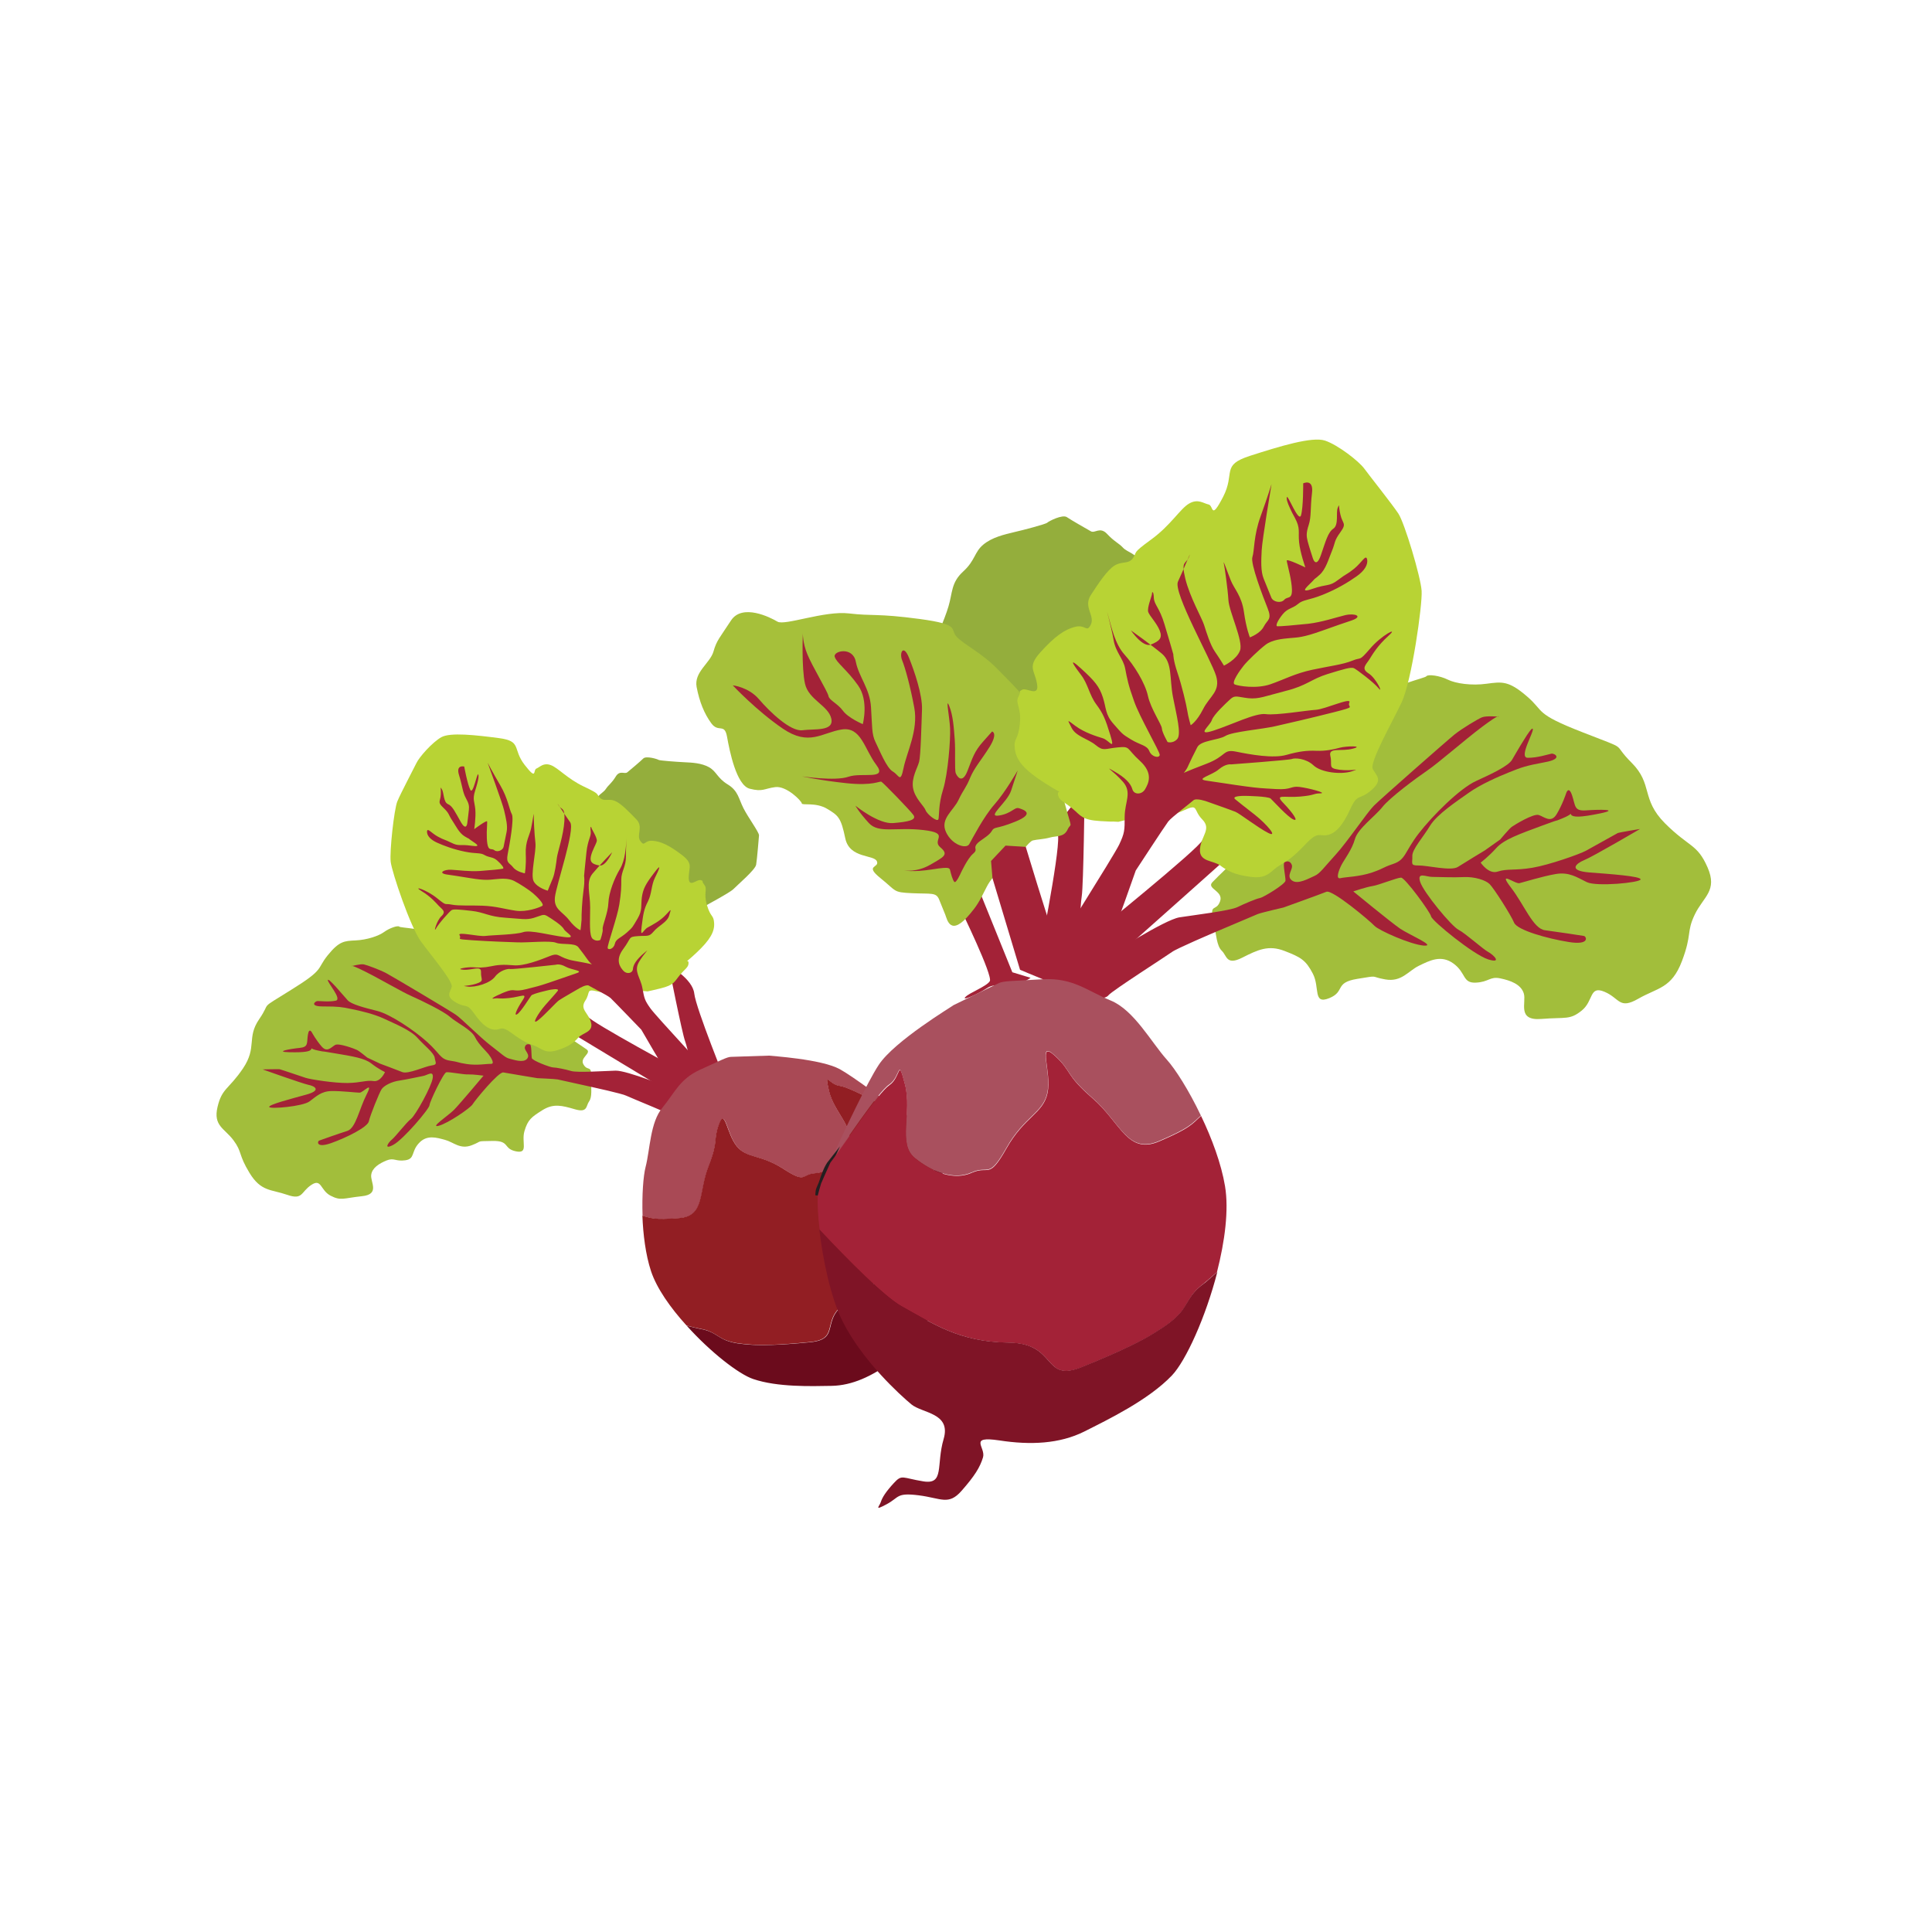 <?xml version="1.0" encoding="utf-8"?>
<!-- Generator: Adobe Illustrator 23.1.1, SVG Export Plug-In . SVG Version: 6.00 Build 0)  -->
<svg version="1.1" id="Layer_1" xmlns="http://www.w3.org/2000/svg" xmlns:xlink="http://www.w3.org/1999/xlink" x="0px" y="0px"
	 viewBox="0 0 108 108" style="enable-background:new 0 0 108 108;" xml:space="preserve">
<style type="text/css">
	.st0{fill:#A32237;}
	.st1{fill:#A2BE3B;}
	.st2{fill:#94AE3C;}
	.st3{fill:#B8D334;}
	.st4{fill:none;stroke:#231F20;stroke-width:0.188;stroke-miterlimit:10;}
	.st5{fill:#A94955;}
	.st6{fill:#921E23;}
	.st7{fill:#6B0B1C;}
	.st8{fill:#A6C03A;}
	.st9{fill:none;stroke:#231F20;stroke-width:0.25;stroke-miterlimit:10;}
	.st10{fill:#A9505E;}
	.st11{fill:#7F1426;}
</style>
<g>
	<g>
		<path class="st0" d="M38.27,59.96c0,0-5.21-2.8-5.42-3.14c-0.21-0.33-0.93-0.19-0.93-0.19l-0.34,0.89c0,0,4.83,2.92,4.92,2.97
			c0.09,0.05,1.62,1.15,1.62,1.15l1.32,0.27l0.98-0.28l0.26-0.17L38.27,59.96z"/>
		<path class="st0" d="M40.63,60.62c0,0-1.73-4.25-1.82-5.08c-0.09-0.83-1.43-1.57-1.43-1.57s0.75,3.8,0.92,4.24
			c0.16,0.45,0.41,1.73,0.54,1.88c0.13,0.15,0.84,0.71,0.91,0.82C39.82,61.03,40.63,60.62,40.63,60.62z"/>
		<path class="st1" d="M31.7,57.93c0,0,0.78,0.51,1.09,0.73s-0.41,0.46-0.17,0.85c0.24,0.4,0.44-0.01,0.43,0.69s0.06,1.12-0.12,1.37
			c-0.18,0.25-0.07,0.65-0.79,0.44c-0.72-0.21-1.2-0.34-1.82,0.05s-0.81,0.53-1,1.16c-0.19,0.63,0.25,1.29-0.48,1.14
			c-0.73-0.15-0.32-0.6-1.31-0.58s-0.51-0.01-1.16,0.24c-0.65,0.25-1.01-0.17-1.49-0.3s-1.02-0.3-1.46,0.18
			c-0.45,0.48-0.21,0.88-0.76,0.96c-0.55,0.08-0.63-0.16-1.05,0.01c-0.41,0.17-0.81,0.41-0.86,0.81c-0.05,0.4,0.51,1.09-0.53,1.19
			c-1.04,0.11-1.16,0.27-1.74-0.03s-0.5-0.99-1.08-0.6c-0.59,0.39-0.46,0.86-1.35,0.55c-0.89-0.31-1.46-0.17-2.1-1.22
			c-0.64-1.05-0.4-1.16-0.9-1.83c-0.5-0.67-1.14-0.8-0.89-1.86c0.25-1.06,0.61-0.96,1.42-2.15c0.81-1.2,0.19-1.71,0.91-2.76
			s-0.1-0.46,1.79-1.64c1.89-1.17,1.4-1.14,2.04-1.93c0.64-0.79,0.92-0.8,1.56-0.83c0.64-0.03,1.29-0.25,1.59-0.47
			c0.3-0.22,0.77-0.38,0.85-0.3s1.5,0.08,1.92,0.52c0.42,0.43,2.19,2.66,3.07,3.32c0.88,0.65,0.93,0.44,1.84,0.94
			C30.07,57.06,31.7,57.93,31.7,57.93z"/>
		<path class="st2" d="M42.43,46.69c-0.02-0.2-0.6-0.98-0.87-1.51c-0.27-0.53-0.29-0.97-0.88-1.33c-0.59-0.36-0.61-0.71-1.04-0.96
			c-0.43-0.24-0.96-0.26-1.37-0.28c-0.41-0.02-1.38-0.09-1.45-0.13c-0.07-0.05-0.7-0.24-0.86-0.08s-0.73,0.64-0.89,0.77
			c-0.15,0.13-0.42-0.14-0.65,0.24c-0.23,0.38-0.41,0.47-0.55,0.69c-0.14,0.23-0.55,0.36-0.56,0.74c-0.01,0.38,1.1,2.06,1.37,2.46
			c0.27,0.4,2.27,2.71,2.58,2.9c0.31,0.19,1.79,0.68,2.01,0.53c0.22-0.14,1.54-0.83,1.74-1.04s1.23-1.08,1.26-1.36
			C42.32,48.06,42.43,46.69,42.43,46.69z"/>
		<path class="st3" d="M36.2,55.42c0.5-0.12-0.04,0.02,0.73-0.17c0.77-0.19,0.77-0.38,1.07-0.74c0.29-0.35,0.5-0.44,0.49-0.69
			c-0.01-0.26-0.35,0.18,0.43-0.55c0.78-0.73,1.03-1.19,1-1.67c-0.03-0.48-0.19-0.29-0.4-1s0.05-0.88-0.15-1.14
			c-0.2-0.26,0.01-0.19-0.2-0.26s-0.67,0.47-0.67-0.14c0-0.6,0.28-0.77-0.41-1.29c-0.69-0.52-1.15-0.74-1.62-0.77
			c-0.47-0.03-0.42,0.36-0.67,0.02s0.19-0.79-0.23-1.22c-0.42-0.43-0.86-0.9-1.22-1.04c-0.35-0.13-0.59,0.07-0.82-0.17
			s0.04-0.18-0.89-0.62c-0.93-0.44-1.44-1.05-1.85-1.2c-0.41-0.15-0.59,0.1-0.8,0.19c-0.21,0.08,0.05,0.71-0.66-0.2
			c-0.7-0.9-0.14-1.33-1.44-1.5s-2.72-0.33-3.22-0.05c-0.5,0.28-1.24,1.11-1.4,1.46c-0.17,0.35-0.88,1.69-1.06,2.13
			c-0.18,0.44-0.44,2.8-0.37,3.38s1.1,3.65,1.7,4.46c0.6,0.82,1.8,2.23,1.71,2.53c-0.09,0.3-0.36,0.53,0.24,0.87
			s0.57-0.01,1.02,0.62c0.44,0.63,0.8,0.89,1.15,0.9c0.35,0.01,0.34-0.26,0.97,0.21c0.64,0.47,0.87,0.55,1.26,0.69
			c0.38,0.14,0.57,0.46,1.25,0.25c0.68-0.21,0.95-0.44,1.19-0.71c0.24-0.27,0.85-0.3,0.71-0.84s-0.64-0.73-0.33-1.21
			c0.32-0.47,0.01-0.69,0.68-0.53c0.66,0.17,1.04,0.02,1.56-0.03S36.2,55.42,36.2,55.42z"/>
		<path class="st0" d="M40.06,60.48c-0.1-0.15-3.38-3.66-3.7-4.11c-0.32-0.45-0.34-0.54-0.45-1.14s-0.49-0.92-0.2-1.44
			c0.29-0.51,0.71-0.87,0.29-0.51s-0.6,0.64-0.62,0.89c-0.02,0.25-0.35,0.3-0.53,0.1s-0.48-0.59-0.01-1.22s0.26-0.68,0.81-0.72
			s0.62,0.06,0.89-0.26c0.27-0.33,0.76-0.51,0.87-0.9c0.11-0.39,0.14-0.38-0.18-0.04c-0.32,0.35-0.78,0.58-1.03,0.72
			s-0.42,0.65-0.33-0.07s0.13-0.96,0.35-1.39s0.18-0.9,0.39-1.32s0.44-0.92-0.04-0.28c-0.48,0.63-0.62,0.89-0.69,1.37
			c-0.06,0.48,0.04,0.72-0.24,1.19s-0.25,0.47-0.6,0.78c-0.35,0.31-0.61,0.35-0.67,0.63s-0.36,0.37-0.4,0.24
			c-0.04-0.13,0.54-1.73,0.65-2.44c0.11-0.71,0.11-0.96,0.11-1.4c0-0.44,0.27-0.74,0.26-1.28c-0.01-0.54,0.08-1.6,0.04-1.07
			c-0.04,0.53-0.07,1.25-0.37,1.76c-0.31,0.51-0.63,1.33-0.65,1.9c-0.02,0.57-0.35,1.29-0.32,1.46c0.03,0.16-0.13,0.61-0.13,0.61
			s-0.2,0.12-0.42-0.05c-0.22-0.17-0.15-0.98-0.15-1.77c0-0.79-0.25-1.41,0.13-1.88c0.38-0.46,1.1-1.2,1.1-1.2s-0.36,0.82-0.72,0.74
			c-0.37-0.07-0.54-0.17-0.47-0.51c0.07-0.33,0.29-0.67,0.33-0.85c0.04-0.18-0.29-0.67-0.3-0.75c-0.01-0.08-0.08-0.09-0.04,0.2
			c0.04,0.29-0.16,0.44-0.24,1.19c-0.08,0.74-0.13,1.31-0.13,1.31s0.05,0.23-0.03,0.79s-0.12,1.4-0.11,1.66
			C32.5,51.62,32.45,52,32.45,52s-0.27-0.09-0.64-0.57s-0.86-0.59-0.79-1.27c0.07-0.68,1.15-3.79,0.85-4.2s-0.85-1.28-0.66-0.96
			c0.19,0.32,0.38,0.08,0.34,0.89c-0.05,0.81-0.38,1.74-0.42,2.06c-0.04,0.32-0.11,0.88-0.24,1.18c-0.13,0.3-0.27,0.66-0.27,0.66
			s-0.57-0.15-0.78-0.51c-0.21-0.36,0.15-1.68,0.09-2.17c-0.06-0.49-0.1-1.38-0.09-1.57c0.01-0.19-0.07,0.37-0.15,0.76
			c-0.08,0.4-0.33,0.73-0.3,1.43s-0.05,1.09-0.05,1.09s-0.46-0.08-0.66-0.34c-0.2-0.26-0.4-0.21-0.3-0.73
			c0.1-0.52,0.37-1.99,0.23-2.24s-0.21-0.87-0.65-1.62s-0.7-1.25-0.7-1.25s0.82,2.23,0.92,2.66s0.21,0.87,0.14,1.2
			c-0.07,0.33-0.13,0.65-0.17,0.84s-0.35,0.32-0.51,0.19s-0.33,0.07-0.4-0.38c-0.03-0.19-0.03-0.42-0.03-0.63
			c0.01-0.29,0.03-0.54,0.02-0.6c-0.01-0.1-0.72,0.43-0.72,0.43s0.1-0.65,0.06-1.1s-0.17-0.55-0.01-1.05
			c0.05-0.16,0.09-0.29,0.12-0.41c0.07-0.26,0.09-0.43,0.05-0.5c-0.06-0.11-0.29,1.17-0.44,0.86c-0.16-0.31-0.34-1.3-0.34-1.3
			s-0.48-0.13-0.29,0.48c0.19,0.61,0.2,0.96,0.38,1.28s0.19,0.45,0.17,0.67s-0.09,0.74-0.09,0.74s-0.05,0.47-0.36-0.07
			c-0.31-0.54-0.46-0.89-0.72-1s-0.22-0.65-0.34-0.83c-0.12-0.18-0.04-0.1-0.06,0.3s-0.21,0.4,0.14,0.73s0.27,0.37,0.49,0.7
			c0.22,0.33,0.39,0.71,0.7,0.9s0.15,0.06,0.31,0.19c0.16,0.13,0.77,0.44,0.09,0.34s-0.71,0.05-1.14-0.17
			c-0.43-0.21-0.38-0.14-0.75-0.34c-0.37-0.2-0.59-0.52-0.61-0.29c-0.01,0.23,0.19,0.46,0.57,0.63c0.38,0.17,0.91,0.37,1.55,0.5
			c0.64,0.13,0.85,0.04,1.1,0.19c0.26,0.15,0.46,0.09,0.7,0.3c0.24,0.21,0.42,0.44,0.32,0.46c-0.1,0.03-0.72,0.09-1.29,0.13
			c-0.58,0.04-1.18-0.05-1.6-0.07c-0.41-0.02-0.77,0.19-0.22,0.27c0.55,0.08,0.43,0.06,1.29,0.2c0.86,0.14,1.06,0.09,1.38,0.06
			c0.32-0.03,0.74-0.07,1.06,0.09c0.32,0.16,0.88,0.53,1.06,0.69c0.19,0.16,0.67,0.62,0.52,0.71c-0.15,0.09-0.87,0.36-1.48,0.27
			c-0.62-0.09-1.09-0.25-1.85-0.28c-0.76-0.03-1.3,0.02-1.73-0.06c-0.43-0.09-0.24,0.11-0.82-0.36s-1.41-0.73-0.87-0.4
			s0.79,0.64,0.97,0.83s0.43,0.31,0.15,0.57c-0.28,0.26-0.46,0.98-0.31,0.7s0.76-0.96,0.87-1.03c0.11-0.07,0.42-0.04,1.13,0.04
			s0.95,0.32,1.86,0.38c0.91,0.06,1.18,0.14,1.61,0.01c0.44-0.13,0.52-0.24,0.75-0.1c0.23,0.14,0.82,0.51,0.93,0.73
			c0.12,0.21,0.81,0.54,0.01,0.44c-0.8-0.1-1.88-0.41-2.29-0.27s-1.71,0.16-2.1,0.21c-0.39,0.05-1.6-0.26-1.45-0.04
			c0.15,0.22-0.33,0.21,0.7,0.28c1.03,0.07,1.99,0.1,2.56,0.12s1.81-0.11,2.13,0.02c0.32,0.13,1.05-0.01,1.25,0.25
			c0.2,0.26,0.38,0.49,0.5,0.67c0.12,0.18,0.26,0.29,0.26,0.29s-0.09-0.04-1-0.2c-0.92-0.17-0.79-0.49-1.34-0.27
			s-1.47,0.58-2.05,0.52c-0.58-0.05-0.9-0.02-1.27,0.06c-0.37,0.08-0.71,0.08-0.99,0.05c-0.28-0.02-1.05,0.1-0.54,0.14
			c0.51,0.04,1.01-0.27,0.99,0.14s0.22,0.48-0.27,0.64c-0.49,0.16-0.95,0.1-0.49,0.16c0.46,0.06,1.27-0.19,1.54-0.55
			s0.73-0.46,0.85-0.43s2.55-0.24,2.55-0.24s0.21-0.08,0.55,0.11s1.07,0.22,0.59,0.37c-0.48,0.16-1.02,0.36-1.57,0.54
			c-0.54,0.18-0.61,0.19-1.24,0.35s-0.62-0.02-0.98,0.09s-1.14,0.48-0.81,0.43c0.33-0.05,0.18,0.04,0.86-0.03
			c0.68-0.07,1.05-0.33,0.73,0.15c-0.31,0.47-0.5,0.9-0.28,0.75c0.22-0.15,0.69-0.93,0.78-1.04s1.01-0.31,1.01-0.31
			s0.61-0.13,0.46,0.06s-0.28,0.32-0.69,0.79s-0.8,1.15-0.41,0.85c0.39-0.3,1.01-1.01,1.19-1.13s1.12-0.66,1.12-0.66
			s0.4-0.24,0.54-0.15c0.14,0.09,1.03,0.53,1.21,0.69c0.17,0.16,1.72,1.77,1.72,1.77s1.38,2.39,1.54,2.57
			c0.16,0.18,0.78,0.87,1.25,1.03c0.47,0.16,1.22,0.25,1.22,0.25L40.06,60.48z"/>
		<path class="st0" d="M37.57,60.86c0,0-2.52-1.03-3.16-1.01c-0.64,0.02-2.15,0.12-2.48,0.02s-0.85-0.2-1.01-0.2
			c-0.16,0-1.16-0.38-1.19-0.52c-0.03-0.14-0.01-0.73-0.1-0.76c-0.08-0.03-0.25-0.05-0.29,0.15c-0.04,0.2,0.33,0.4,0.12,0.65
			c-0.21,0.24-0.74,0.05-0.98-0.01c-0.24-0.05-0.45-0.28-1.03-0.72c-0.58-0.44-1.63-1.5-1.96-1.73c-0.33-0.23-3.56-2.15-3.9-2.33
			c-0.34-0.18-1.06-0.45-1.25-0.49s-0.69,0.1-0.69,0.1s-0.1-0.13,0.76,0.3c0.86,0.43,2.08,1.15,2.61,1.38
			c0.52,0.23,1.77,0.83,2.14,1.16c0.38,0.33,1.19,0.71,1.39,1.12c0.2,0.41,0.61,0.77,0.76,0.96c0.15,0.19,0.36,0.55,0.14,0.54
			c-0.22-0.01-0.78,0.1-1.36,0.01c-0.58-0.09-0.39-0.11-0.94-0.19c-0.55-0.08-0.55-0.4-1.28-1.05c-0.72-0.65-2.06-1.55-2.79-1.73
			c-0.72-0.18-1.45-0.37-1.65-0.6c-0.11-0.12-0.4-0.46-0.65-0.74c-0.23-0.25-0.43-0.45-0.45-0.39c-0.06,0.12,0.83,1.09,0.43,1.16
			c-0.4,0.08-0.89,0.01-1.02,0.02c-0.13,0.01-0.47,0.31,0.35,0.3c0.82,0,1.01,0.03,1.53,0.14c0.52,0.1,1.31,0.29,1.86,0.55
			c0.55,0.26,1.47,0.63,1.85,1.06c0.38,0.43,0.93,0.84,0.97,1.12c0.04,0.28,0.18,0.38-0.18,0.43c-0.36,0.05-1.31,0.5-1.63,0.37
			c-0.32-0.13-1.24-0.47-1.24-0.47l-0.72-0.34c0,0-0.46-0.38-0.58-0.43c-0.12-0.06-1-0.39-1.21-0.28s-0.44,0.45-0.75,0.1
			c-0.31-0.35-0.54-0.77-0.54-0.77s-0.17-0.35-0.24,0.11c-0.07,0.46,0.05,0.68-0.47,0.73s-1.44,0.22-0.55,0.24
			c0.88,0.02,1.15-0.05,1.21-0.17s-0.15-0.03,0.4,0.08c0.55,0.11-0.21-0.04,0.86,0.14s1.72,0.28,2.1,0.58
			c0.38,0.3,0.76,0.48,0.76,0.48s-0.24,0.56-0.64,0.5c-0.4-0.06-0.72,0.1-1.45,0.11c-0.73,0.01-2.08-0.2-2.35-0.29
			c-0.27-0.09-1.39-0.47-1.45-0.48c-0.06-0.01-0.95,0.01-0.95,0.01s2.19,0.78,2.55,0.86c0.37,0.07,0.76,0.31-0.11,0.55
			s-2.11,0.56-2.07,0.69c0.04,0.13,1.88-0.03,2.25-0.31c0.37-0.27,0.65-0.57,1.23-0.58c0.57-0.01,1.38,0.09,1.57,0.09
			c0.19,0.01,0.81-0.72,0.39,0.11c-0.42,0.83-0.6,1.88-1.08,2.03s-1.46,0.5-1.57,0.54c-0.1,0.04-0.18,0.44,0.67,0.14
			c0.85-0.3,2.04-0.89,2.11-1.22c0.07-0.33,0.58-1.59,0.71-1.79s0.56-0.43,1.02-0.49c0.46-0.07,1.02-0.2,1.29-0.25
			c0.26-0.04,0.61-0.35,0.55,0.11c-0.06,0.46-0.96,2.09-1.22,2.29c-0.26,0.2-0.87,1-1.06,1.15c-0.19,0.15-0.5,0.6,0.07,0.3
			c0.57-0.3,2.03-2.03,2.03-2.22c0.01-0.19,0.78-1.81,0.94-1.84c0.16-0.03,0.99,0.14,1.24,0.12c0.26-0.01,0.84,0.07,0.84,0.07
			s-1.34,1.6-1.66,1.92c-0.32,0.32-1.38,1.02-0.84,0.88c0.54-0.15,1.75-0.98,1.89-1.2c0.14-0.23,1.45-1.83,1.72-1.78
			s1.9,0.32,1.9,0.32s0.97,0.04,1.13,0.07c0.15,0.03,1.9,0.42,1.9,0.42s1.74,0.38,1.94,0.49c0.2,0.1,2.75,1.13,2.96,1.29
			s0.56-0.01,0.79-0.06c0.23-0.05,1.7-0.86,1.7-0.86l-1.18-0.27L37.57,60.86z"/>
		<path class="st4" d="M51.63,63.21c0.04,0.04,0.1,0.11,0.16,0.22c-0.12-0.14-0.25-0.27-0.37-0.39
			C51.52,63.11,51.59,63.18,51.63,63.21z"/>
		<path class="st5" d="M46.35,60.99c0.27,1.19,1.45,2.07,1.07,2.95c-0.38,0.88-1.03,1.6-1.83,1.65c-0.81,0.05-0.47,0.61-1.77-0.23
			c-1.3-0.84-2.06-0.58-2.62-1.27c-0.57-0.69-0.65-2.18-1-1.24c-0.34,0.94-0.01,0.87-0.58,2.34c-0.57,1.46-0.19,2.8-1.65,2.91
			c-1.43,0.11-1.54,0-2.05-0.13c-0.04-1.17,0.04-2.24,0.17-2.74c0.25-0.96,0.25-2.49,0.94-3.31c0.68-0.82,0.96-1.6,2.1-2.12
			c1.15-0.52,1.5-0.71,1.72-0.72c0.22-0.01,2.14-0.07,2.14-0.07c0.07,0.02,2.9,0.18,3.96,0.76c0.74,0.41,2.57,1.77,3.72,2.67
			c-0.87-0.39-3.12-1.66-3.72-1.73C46.35,60.65,46.07,59.8,46.35,60.99z"/>
		<path class="st4" d="M50.66,62.44c0.21,0.09,0.47,0.32,0.75,0.6C51.24,62.89,50.98,62.68,50.66,62.44
			C50.66,62.44,50.66,62.44,50.66,62.44z"/>
		<path class="st6" d="M50.82,69.22c-0.81,1.24-1.44,2.45-3.28,3.45s-0.44,2.17-2.26,2.35s-2.82,0.19-3.33,0.14
			c-0.5-0.04-0.91-0.07-1.37-0.24c-0.45-0.17-0.72-0.53-1.43-0.64c-0.17-0.03-0.44-0.1-0.77-0.18c-0.9-0.99-1.67-2.08-1.99-3.05
			c-0.3-0.91-0.44-2.05-0.48-3.09c0.51,0.13,0.62,0.24,2.05,0.13c1.46-0.11,1.07-1.45,1.65-2.91c0.57-1.46,0.24-1.4,0.58-2.34
			c0.34-0.94,0.43,0.55,1,1.24c0.57,0.69,1.32,0.43,2.62,1.27c1.3,0.84,0.96,0.28,1.77,0.23c0.81-0.05,1.45-0.77,1.83-1.65
			c0.38-0.88-0.8-1.76-1.07-2.95c-0.27-1.19,0-0.35,0.6-0.28c0.6,0.07,2.85,1.34,3.72,1.73c0.31,0.24,0.58,0.45,0.75,0.6
			c0.12,0.12,0.24,0.25,0.37,0.39c0.16,0.27,0.38,0.74,0.6,1.31C51.91,66.46,51.27,68.54,50.82,69.22z"/>
		<path class="st7" d="M40.59,74.93c0.45,0.17,0.86,0.2,1.37,0.24c0.5,0.04,1.5,0.04,3.33-0.14s0.43-1.35,2.26-2.35
			s2.47-2.21,3.28-3.45c0.45-0.68,1.09-2.76,1.56-4.48c0.45,1.17,0.92,2.76,0.94,3.88c0.03,1.88-0.71,3.89-0.93,4.44
			c-0.23,0.55-1.33,1.1-0.53,1.93c0.8,0.83,0.86,1.73,1.59,1.18c0.73-0.54,0.65-0.69,1.13-0.52c0.49,0.17,0.72,0.31,0.86,0.45
			c0.14,0.14,0.46,0.2-0.17,0.2c-0.62,0-0.59-0.25-1.38,0.29c-0.79,0.55-0.9,0.96-1.68,0.67c-0.78-0.3-1.14-0.51-1.46-0.82
			c-0.31-0.31,0.14-1.11-0.94-0.31c-1.08,0.79-2.18,1.31-3.33,1.33s-3.02,0.08-4.38-0.38c-0.81-0.27-2.4-1.51-3.72-2.98
			c0.33,0.08,0.6,0.15,0.77,0.18C39.87,74.4,40.13,74.75,40.59,74.93z"/>
	</g>
	<g>
		<path class="st0" d="M55.33,54.85c0.19-0.3-1.64-4.05-1.64-4.05l0.95-1.27l1.95,4.82l1.02,0.31c0,0-0.62,0.44-1.15,0.46
			c-0.53,0.02-0.87-0.17-1.32,0.14c-0.46,0.3-1.4,0.72-1.18,0.48C54.17,55.5,55.14,55.15,55.33,54.85z"/>
		<path class="st0" d="M60.93,52.36c0,0,6.11-4.93,6.3-5.41s1.16-0.47,1.16-0.47l0.66,1.08c0,0-5.59,4.99-5.69,5.07
			c-0.1,0.08-1.83,1.9-1.83,1.9l-1.66,0.67l-1.34-0.12l-0.38-0.16L60.93,52.36z"/>
		<path class="st0" d="M58.02,53.81c0,0,1.21-5.97,1.13-7.07c-0.08-1.1,1.48-2.4,1.48-2.4s-0.06,5.14-0.16,5.76
			c-0.1,0.62-0.11,2.36-0.24,2.59s-0.92,1.13-0.99,1.29C59.17,54.14,58.02,53.81,58.02,53.81z"/>
		<path class="st1" d="M69.01,48.11c0,0-0.9,0.85-1.24,1.21s0.65,0.49,0.43,1.07c-0.21,0.58-0.58,0.1-0.39,1
			c0.19,0.9,0.2,1.48,0.49,1.76c0.29,0.28,0.25,0.83,1.13,0.39c0.89-0.45,1.48-0.73,2.38-0.38c0.9,0.35,1.18,0.5,1.58,1.27
			c0.4,0.77-0.01,1.74,0.91,1.37s0.27-0.87,1.57-1.08c1.29-0.21,0.66-0.13,1.57,0.03c0.91,0.16,1.28-0.47,1.87-0.76
			c0.6-0.29,1.25-0.64,1.95-0.12c0.7,0.52,0.49,1.09,1.23,1.06s0.79-0.36,1.37-0.24c0.58,0.12,1.16,0.33,1.32,0.84
			c0.16,0.51-0.4,1.54,0.98,1.43s1.59,0.07,2.26-0.47c0.67-0.54,0.41-1.41,1.27-1.05c0.86,0.36,0.81,1.01,1.89,0.39
			c1.08-0.62,1.86-0.57,2.44-2.1s0.24-1.61,0.72-2.61s1.29-1.32,0.71-2.64c-0.58-1.32-1.02-1.1-2.38-2.46
			c-1.35-1.36-0.66-2.18-1.86-3.38c-1.2-1.2,0.01-0.63-2.73-1.7c-2.75-1.07-2.11-1.15-3.13-2.02c-1.02-0.88-1.4-0.81-2.24-0.7
			c-0.84,0.12-1.74-0.01-2.18-0.23c-0.44-0.22-1.1-0.31-1.19-0.19c-0.08,0.12-1.94,0.47-2.38,1.14c-0.44,0.67-2.2,4.01-3.19,5.07
			c-0.99,1.07-1.1,0.8-2.17,1.68S69.01,48.11,69.01,48.11z"/>
		<path class="st2" d="M52.26,36.08c-0.02-0.26,0.54-1.42,0.76-2.18c0.23-0.76,0.14-1.33,0.82-1.95c0.68-0.62,0.62-1.08,1.12-1.5
			s1.19-0.57,1.72-0.7c0.53-0.12,1.78-0.45,1.86-0.53c0.08-0.08,0.85-0.48,1.1-0.31c0.25,0.17,1.11,0.66,1.34,0.79
			s0.51-0.28,0.91,0.15c0.4,0.43,0.65,0.51,0.89,0.77c0.24,0.26,0.81,0.34,0.91,0.83c0.11,0.49-0.94,2.96-1.19,3.55
			c-0.25,0.59-2.3,4.09-2.66,4.41s-2.16,1.32-2.49,1.19c-0.33-0.13-2.21-0.71-2.52-0.94c-0.31-0.23-1.87-1.11-1.97-1.47
			C52.75,37.84,52.26,36.08,52.26,36.08z"/>
		<path class="st8" d="M54.24,51.07c0.34-0.41,0.47-0.59,0.91-1.48c0.44-0.89,1.46-1.44,1.66-1.61c0.2-0.17,0.69-0.94,0.93-1
			s0.58-0.06,0.95-0.16c0.37-0.11,0.78,0,0.99-0.45s0.28,0.16-0.17-1.5s-1.56-4.73-1.9-5.35s-1.08-1.34-1.9-2.17
			s-1.77-1.29-2.21-1.73c-0.45-0.44,0.29-0.7-2.1-1.02c-2.4-0.32-2.59-0.15-3.95-0.31c-1.36-0.16-3.59,0.7-3.99,0.46
			s-1.97-1.03-2.6-0.06c-0.63,0.97-0.8,1.1-0.98,1.74c-0.19,0.64-1.09,1.14-0.94,1.97c0.16,0.83,0.42,1.48,0.82,2.03
			c0.4,0.55,0.74-0.03,0.88,0.75s0.52,2.72,1.27,2.91c0.74,0.19,0.8-0.01,1.43-0.09s1.47,0.78,1.48,0.91s0.77-0.08,1.41,0.3
			c0.64,0.38,0.78,0.5,1.02,1.65s1.61,0.9,1.77,1.29c0.15,0.38-0.72,0.2,0.2,0.94s0.68,0.79,1.76,0.84
			c1.09,0.05,1.35-0.06,1.52,0.36s0.23,0.57,0.34,0.84C52.95,51.41,53.13,52.41,54.24,51.07z"/>
		<path class="st3" d="M62.52,45.94c-0.68-0.04,0.05,0.02-1-0.04c-1.05-0.06-1.1-0.31-1.57-0.7s-0.76-0.45-0.81-0.79
			c-0.05-0.34,0.51,0.15-0.69-0.61c-1.2-0.76-1.64-1.29-1.72-1.93s0.18-0.43,0.28-1.4c0.1-0.97-0.28-1.13-0.08-1.52
			c0.2-0.39-0.05-0.24,0.2-0.39c0.25-0.15,0.98,0.45,0.84-0.34s-0.56-0.93,0.21-1.78c0.77-0.85,1.32-1.25,1.92-1.4
			s0.64,0.36,0.88-0.13c0.24-0.5-0.44-0.98,0-1.65c0.44-0.67,0.91-1.39,1.33-1.65c0.43-0.26,0.78-0.05,1.03-0.42
			s-0.09-0.23,1.01-1.03c1.1-0.8,1.62-1.72,2.12-2.01s0.8-0.01,1.09,0.05c0.29,0.06,0.11,0.93,0.81-0.42
			c0.7-1.35-0.14-1.77,1.51-2.3s3.47-1.09,4.19-0.85s1.89,1.15,2.19,1.56c0.3,0.41,1.56,1.99,1.91,2.52s1.25,3.54,1.3,4.32
			s-0.55,5.02-1.12,6.24c-0.58,1.21-1.8,3.35-1.61,3.72c0.19,0.37,0.6,0.6-0.09,1.19c-0.69,0.59-0.75,0.13-1.17,1.05
			c-0.42,0.93-0.83,1.36-1.28,1.45c-0.45,0.09-0.5-0.25-1.22,0.51s-1,0.92-1.47,1.2c-0.47,0.28-0.63,0.75-1.57,0.63
			c-0.93-0.11-1.34-0.35-1.73-0.64s-1.19-0.19-1.13-0.92c0.06-0.74,0.66-1.11,0.13-1.65c-0.53-0.54-0.19-0.9-1.01-0.52
			c-0.83,0.38-1.35,0.28-2.04,0.34C63.49,45.68,62.52,45.94,62.52,45.94z"/>
		<path class="st0" d="M58.73,53.48c0.09-0.21,3.51-5.6,3.83-6.26c0.31-0.66,0.31-0.79,0.31-1.59c0.01-0.8,0.42-1.33-0.09-1.92
			s-1.14-0.96-0.51-0.6c0.64,0.36,0.94,0.69,1.03,1.01c0.09,0.32,0.53,0.31,0.71,0s0.49-0.88-0.29-1.59
			c-0.78-0.71-0.51-0.82-1.24-0.75c-0.73,0.07-0.79,0.23-1.23-0.13s-1.11-0.48-1.35-0.97c-0.24-0.48-0.28-0.47,0.23-0.09
			c0.51,0.37,1.16,0.57,1.52,0.68s0.7,0.75,0.42-0.17s-0.41-1.22-0.79-1.73c-0.38-0.51-0.46-1.13-0.84-1.63
			c-0.38-0.5-0.8-1.09-0.02-0.38c0.78,0.71,1.03,1.01,1.23,1.62s0.12,0.95,0.6,1.49s0.45,0.55,0.98,0.87s0.88,0.31,1.02,0.65
			s0.56,0.4,0.58,0.21c0.01-0.18-1.13-2.12-1.44-3.02c-0.32-0.89-0.38-1.23-0.49-1.8c-0.11-0.58-0.53-0.9-0.65-1.61
			s-0.5-2.07-0.31-1.39c0.19,0.68,0.39,1.62,0.92,2.21c0.53,0.59,1.15,1.58,1.31,2.31s0.77,1.6,0.78,1.82
			c0.01,0.22,0.32,0.76,0.32,0.76s0.3,0.1,0.54-0.17c0.24-0.28-0.04-1.32-0.24-2.35c-0.2-1.03-0.02-1.91-0.62-2.42
			c-0.61-0.51-1.73-1.3-1.73-1.3s0.66,0.98,1.12,0.79c0.46-0.19,0.66-0.35,0.49-0.78c-0.17-0.42-0.55-0.8-0.64-1.03
			c-0.09-0.23,0.22-0.94,0.21-1.05c-0.01-0.1,0.09-0.14,0.1,0.25c0.02,0.39,0.32,0.54,0.6,1.49c0.29,0.95,0.49,1.67,0.49,1.67
			s-0.01,0.31,0.23,1.02c0.24,0.7,0.5,1.8,0.55,2.13c0.05,0.34,0.19,0.81,0.19,0.81s0.33-0.18,0.7-0.91
			c0.37-0.73,0.98-0.98,0.72-1.85c-0.26-0.87-2.42-4.67-2.13-5.27c0.29-0.61,0.8-1.88,0.63-1.41c-0.17,0.47-0.48,0.19-0.22,1.25
			c0.26,1.05,0.92,2.18,1.05,2.59c0.13,0.41,0.35,1.12,0.6,1.48s0.51,0.79,0.51,0.79s0.71-0.33,0.9-0.85s-0.61-2.16-0.65-2.81
			c-0.04-0.65-0.21-1.83-0.26-2.07s0.19,0.46,0.39,0.96c0.2,0.5,0.61,0.86,0.74,1.79c0.13,0.92,0.33,1.4,0.33,1.4
			s0.58-0.21,0.78-0.61c0.2-0.39,0.47-0.37,0.21-1.02c-0.26-0.65-0.97-2.5-0.85-2.86c0.12-0.36,0.06-1.18,0.46-2.28
			s0.61-1.8,0.61-1.8s-0.52,3.1-0.55,3.69c-0.03,0.59-0.06,1.18,0.11,1.6c0.17,0.42,0.33,0.82,0.43,1.06
			c0.1,0.24,0.53,0.33,0.72,0.12c0.18-0.21,0.45,0.01,0.43-0.59c-0.01-0.25-0.06-0.55-0.12-0.83c-0.08-0.38-0.17-0.7-0.17-0.77
			c-0.01-0.13,1.04,0.38,1.04,0.38s-0.29-0.82-0.35-1.41c-0.06-0.6,0.09-0.76-0.24-1.37c-0.11-0.19-0.19-0.36-0.26-0.51
			c-0.15-0.32-0.22-0.54-0.18-0.64c0.05-0.15,0.66,1.46,0.79,1.01c0.13-0.45,0.12-1.78,0.12-1.78s0.6-0.29,0.49,0.56
			c-0.1,0.84-0.03,1.3-0.18,1.76s-0.13,0.63-0.06,0.92c0.07,0.28,0.29,0.95,0.29,0.95s0.18,0.6,0.45-0.18
			c0.27-0.78,0.39-1.27,0.7-1.48c0.31-0.22,0.13-0.9,0.24-1.16c0.11-0.27,0.03-0.15,0.15,0.38c0.12,0.53,0.37,0.47,0,0.98
			c-0.37,0.51-0.27,0.55-0.47,1.04c-0.2,0.48-0.34,1.03-0.7,1.35c-0.36,0.32-0.18,0.12-0.36,0.32c-0.18,0.21-0.89,0.76-0.04,0.46
			c0.86-0.3,0.93-0.11,1.44-0.5s0.47-0.28,0.9-0.63c0.43-0.35,0.65-0.82,0.72-0.53c0.07,0.29-0.14,0.65-0.59,0.96
			c-0.45,0.32-1.09,0.71-1.89,1.03c-0.8,0.32-1.09,0.26-1.39,0.52c-0.3,0.25-0.57,0.23-0.84,0.56c-0.27,0.33-0.44,0.67-0.3,0.68
			s0.96-0.06,1.72-0.14c0.77-0.09,1.53-0.35,2.06-0.48c0.54-0.13,1.06,0.06,0.35,0.3c-0.7,0.24-0.55,0.18-1.64,0.57
			c-1.09,0.39-1.36,0.37-1.79,0.41c-0.43,0.04-0.99,0.09-1.36,0.37c-0.37,0.28-1.01,0.9-1.22,1.16c-0.21,0.26-0.72,0.97-0.51,1.06
			c0.21,0.09,1.22,0.26,2-0.01s1.36-0.6,2.34-0.81s1.71-0.29,2.24-0.51s0.34,0.08,0.98-0.66c0.63-0.75,1.66-1.29,1.04-0.73
			c-0.62,0.56-0.88,1.02-1.07,1.32s-0.48,0.51-0.05,0.78c0.43,0.27,0.84,1.17,0.57,0.84s-1.23-1.06-1.39-1.13
			c-0.16-0.07-0.56,0.05-1.47,0.33c-0.91,0.28-1.16,0.65-2.33,0.94c-1.17,0.3-1.5,0.47-2.1,0.41c-0.61-0.07-0.74-0.19-1,0.05
			c-0.26,0.24-0.94,0.87-1.04,1.18c-0.1,0.31-0.92,0.91,0.1,0.58c1.02-0.33,2.35-1,2.92-0.92c0.57,0.08,2.27-0.21,2.79-0.24
			c0.52-0.03,2.02-0.73,1.88-0.41c-0.14,0.32,0.48,0.2-0.85,0.54c-1.33,0.34-2.57,0.62-3.31,0.79c-0.75,0.17-2.38,0.3-2.77,0.54
			s-1.37,0.24-1.57,0.63c-0.2,0.39-0.37,0.73-0.49,1c-0.11,0.27-0.27,0.44-0.27,0.44s0.11-0.07,1.26-0.51
			c1.16-0.44,0.91-0.84,1.68-0.68c0.78,0.16,2.06,0.39,2.8,0.18s1.17-0.25,1.67-0.23s0.95-0.07,1.31-0.17s1.39-0.12,0.74,0.05
			c-0.65,0.18-1.39-0.1-1.26,0.42c0.12,0.53-0.17,0.67,0.51,0.76s1.27-0.1,0.68,0.09c-0.59,0.19-1.71,0.07-2.14-0.34
			c-0.43-0.4-1.06-0.42-1.21-0.35c-0.15,0.06-3.39,0.3-3.39,0.3s-0.29-0.06-0.69,0.28c-0.4,0.34-1.34,0.54-0.68,0.63
			s1.42,0.22,2.18,0.32c0.75,0.1,0.84,0.1,1.71,0.15c0.87,0.05,0.8-0.18,1.3-0.12c0.5,0.06,1.6,0.35,1.16,0.36s-0.23,0.1-1.13,0.18
			c-0.9,0.08-1.44-0.17-0.92,0.37s0.87,1.05,0.55,0.91c-0.32-0.14-1.13-1.04-1.27-1.17c-0.14-0.13-1.4-0.15-1.4-0.15
			s-0.83-0.02-0.58,0.19c0.25,0.21,0.44,0.35,1.1,0.87c0.65,0.51,1.33,1.31,0.74,1.01c-0.59-0.3-1.57-1.07-1.83-1.18
			c-0.27-0.11-1.61-0.58-1.61-0.58s-0.58-0.21-0.74-0.06s-1.22,0.94-1.41,1.19s-1.81,2.73-1.81,2.73s-1.21,3.46-1.37,3.73
			c-0.16,0.27-0.8,1.33-1.38,1.66s-1.53,0.62-1.53,0.62L58.73,53.48z"/>
		<path class="st0" d="M62.06,53.37c0,0,3.03-1.95,3.87-2.09c0.84-0.13,2.83-0.37,3.24-0.57c0.41-0.2,1.05-0.47,1.26-0.51
			c0.21-0.04,1.42-0.78,1.43-0.97c0.01-0.19-0.16-0.96-0.06-1.02c0.1-0.07,0.31-0.12,0.41,0.13c0.1,0.25-0.33,0.61,0,0.87
			c0.33,0.27,0.97-0.12,1.28-0.25c0.3-0.13,0.52-0.47,1.17-1.18c0.65-0.71,1.76-2.36,2.14-2.74s4.12-3.67,4.52-3.99
			c0.4-0.32,1.28-0.85,1.52-0.95c0.24-0.1,0.93-0.04,0.93-0.04s0.1-0.19-0.92,0.57c-1.02,0.77-2.43,2.01-3.06,2.44
			c-0.63,0.43-2.1,1.52-2.51,2.04c-0.41,0.52-1.38,1.21-1.54,1.8c-0.16,0.58-0.6,1.15-0.75,1.44c-0.15,0.29-0.34,0.81-0.06,0.74
			c0.28-0.07,1.04-0.07,1.78-0.32c0.74-0.26,0.48-0.24,1.18-0.48c0.7-0.24,0.62-0.66,1.41-1.69c0.79-1.02,2.31-2.53,3.21-2.94
			c0.9-0.41,1.8-0.84,2.01-1.18c0.11-0.18,0.4-0.7,0.67-1.12c0.23-0.38,0.45-0.69,0.49-0.62c0.1,0.14-0.81,1.62-0.28,1.62
			c0.54,0.01,1.16-0.2,1.33-0.23s0.69,0.29-0.38,0.48c-1.08,0.2-1.31,0.29-1.96,0.55c-0.65,0.26-1.63,0.69-2.29,1.16
			s-1.76,1.19-2.16,1.84c-0.39,0.65-1.01,1.32-0.99,1.7s-0.14,0.53,0.34,0.52s1.83,0.33,2.21,0.08c0.39-0.25,1.5-0.92,1.5-0.92
			l0.86-0.61c0,0,0.51-0.61,0.65-0.71c0.14-0.1,1.21-0.76,1.51-0.66c0.31,0.1,0.68,0.48,1-0.05c0.32-0.53,0.52-1.14,0.52-1.14
			s0.14-0.5,0.34,0.09c0.2,0.59,0.1,0.89,0.79,0.84s1.93-0.07,0.78,0.17c-1.15,0.24-1.51,0.21-1.62,0.08
			c-0.1-0.14,0.19-0.08-0.5,0.2c-0.69,0.28,0.27-0.11-1.09,0.39c-1.35,0.5-2.17,0.79-2.6,1.27c-0.43,0.48-0.87,0.81-0.87,0.81
			s0.45,0.68,0.96,0.5c0.51-0.17,0.96-0.05,1.92-0.21c0.96-0.16,2.67-0.77,3-0.95c0.33-0.18,1.7-0.95,1.78-0.99s1.25-0.23,1.25-0.23
			s-2.66,1.56-3.12,1.74c-0.46,0.19-0.92,0.59,0.28,0.69c1.19,0.09,2.89,0.21,2.87,0.39s-2.46,0.42-3.01,0.15
			c-0.55-0.27-0.99-0.58-1.74-0.45s-1.77,0.45-2.02,0.51s-1.24-0.75-0.48,0.24s1.24,2.3,1.9,2.39c0.66,0.09,2.03,0.29,2.18,0.32
			c0.15,0.03,0.35,0.53-0.84,0.34s-2.88-0.66-3.06-1.08c-0.17-0.42-1.14-1.94-1.37-2.16c-0.22-0.22-0.84-0.42-1.45-0.39
			c-0.61,0.03-1.38-0.01-1.74-0.01c-0.35,0.01-0.88-0.31-0.69,0.28s1.76,2.49,2.15,2.68c0.39,0.2,1.37,1.09,1.66,1.24
			c0.28,0.15,0.8,0.66-0.01,0.41c-0.81-0.25-3.14-2.15-3.19-2.4s-1.46-2.17-1.68-2.17c-0.22,0-1.25,0.42-1.59,0.47
			c-0.34,0.05-1.08,0.3-1.08,0.3s2.14,1.76,2.63,2.09c0.49,0.33,2.05,0.99,1.31,0.94c-0.74-0.06-2.52-0.85-2.76-1.11
			c-0.24-0.26-2.34-2.03-2.68-1.9c-0.34,0.14-2.4,0.88-2.4,0.88s-1.26,0.29-1.45,0.37c-0.19,0.08-2.38,1.01-2.38,1.01
			s-2.17,0.92-2.41,1.11c-0.24,0.18-3.31,2.14-3.54,2.41c-0.22,0.27-0.73,0.12-1.04,0.11c-0.31-0.01-2.42-0.71-2.42-0.71L60,54.42
			L62.06,53.37z"/>
		<path class="st0" d="M57.34,47.34c0,0,1.28,4.22,1.36,4.32c0.08,0.1,1.18,2.46,1.18,2.46s-1.01,0.85-1.56,0.63
			c-0.55-0.22-1.3-0.54-1.3-0.54l-1.54-5.12l-0.08-0.96l0.81-0.86L57.34,47.34z"/>
		<path class="st0" d="M53.14,48.76c-0.07-0.24,0.05-0.33-1.03-0.16c-1.08,0.17-1.57,0.06-1.57,0.06s0.7,0.12,1.46-0.32
			c0.76-0.44,1.06-0.56,0.56-0.98s0.6-0.78-0.94-0.96c-1.54-0.18-2.49,0.21-3.05-0.39c-0.55-0.6-0.75-0.97-0.75-0.97
			s1.29,1.05,2.12,0.97c0.82-0.07,1.32-0.17,1.12-0.45c-0.2-0.28-1.69-1.81-1.79-1.86s-0.47,0.24-1.96,0.08s-2.47-0.38-2.47-0.38
			s1.85,0.28,2.59,0.02s2.22,0.21,1.55-0.67c-0.67-0.89-0.84-2.15-1.94-1.97c-1.1,0.18-1.81,0.95-3.28-0.05
			c-1.47-1-2.8-2.42-2.8-2.42s0.88,0.09,1.47,0.78s1.76,1.82,2.43,1.73s1.77,0.08,1.61-0.65S45.2,39.12,45,38.22
			c-0.2-0.9-0.12-2.84-0.12-2.84s-0.02,0.54,0.25,1.19c0.26,0.65,1.13,2.08,1.18,2.33c0.04,0.25,0.51,0.42,0.81,0.83
			c0.3,0.41,1.11,0.75,1.11,0.75s0.35-1.3-0.26-2.16c-0.61-0.87-1.22-1.28-1.31-1.61c-0.09-0.32,1.01-0.59,1.18,0.28
			c0.17,0.86,0.79,1.5,0.85,2.55c0.07,1.04,0.03,1.5,0.25,1.94c0.22,0.44,0.61,1.44,0.97,1.65c0.36,0.21,0.42,0.68,0.6-0.2
			s0.83-2.12,0.6-3.36c-0.23-1.24-0.51-2.24-0.68-2.66c-0.17-0.42,0.07-0.92,0.38-0.15s0.76,2.09,0.73,2.91
			c-0.03,0.81-0.07,2.56-0.16,2.91s-0.44,0.89-0.34,1.47c0.1,0.58,0.62,1.01,0.7,1.24c0.08,0.23,0.67,0.7,0.72,0.5
			c0.05-0.2-0.01-0.8,0.26-1.66c0.27-0.87,0.42-2.78,0.39-3.42c-0.03-0.64-0.27-1.79-0.05-1.25c0.22,0.54,0.26,1.23,0.31,1.88
			s-0.02,1.7,0.06,1.89c0.08,0.19,0.36,0.61,0.65-0.13c0.29-0.74,0.38-1.09,0.88-1.65s0.5-0.56,0.5-0.56s0.34,0.08-0.14,0.86
			c-0.49,0.78-0.84,1.14-1.09,1.73c-0.24,0.59-0.36,0.63-0.65,1.24c-0.29,0.61-1.04,1.05-0.7,1.79s1.14,0.96,1.3,0.68
			s0.8-1.53,1.41-2.22c0.61-0.69,1.3-1.9,1.3-1.9s-0.15,0.46-0.37,1.13c-0.22,0.67-1.4,1.5-0.68,1.39c0.71-0.11,0.87-0.49,1.12-0.41
			c0.25,0.08,0.93,0.29-0.2,0.75s-1.15,0.24-1.33,0.54c-0.18,0.3-0.68,0.5-0.85,0.74c-0.17,0.25,0.11,0.27-0.19,0.52
			c-0.3,0.25-0.68,1.07-0.68,1.07s-0.26,0.59-0.36,0.5S53.14,48.76,53.14,48.76z"/>
		<path class="st9" d="M45.75,66.47c-0.03,0.07-0.04,0.19-0.05,0.35c0.06-0.24,0.12-0.47,0.19-0.68
			C45.82,66.29,45.78,66.4,45.75,66.47z"/>
		<path class="st10" d="M50.58,60.6c0.41,1.57-0.43,3.33,0.56,4.13c0.99,0.8,2.19,1.25,3.17,0.81c0.98-0.44,0.93,0.42,1.94-1.36
			c1.01-1.79,2.06-1.95,2.3-3.11c0.24-1.16-0.58-2.97,0.4-2.08c0.98,0.89,0.55,1.02,2.12,2.39c1.57,1.36,1.95,3.17,3.73,2.4
			c1.74-0.75,1.81-0.95,2.33-1.42c-0.67-1.41-1.43-2.6-1.9-3.12c-0.88-0.98-1.83-2.77-3.14-3.31c-1.31-0.54-2.11-1.28-3.78-1.19
			c-1.67,0.1-2.2,0.09-2.46,0.21c-0.27,0.13-2.55,1.24-2.55,1.24c-0.07,0.07-3.3,2-4.18,3.34c-0.62,0.94-1.92,3.67-2.72,5.43
			c0.78-0.99,2.64-3.88,3.3-4.33C50.37,60.19,50.17,59.04,50.58,60.6z"/>
		<path class="st9" d="M46.41,64.97c-0.19,0.24-0.36,0.66-0.52,1.17C46.01,65.86,46.19,65.45,46.41,64.97
			C46.41,64.97,46.41,64.97,46.41,64.97z"/>
		<path class="st0" d="M50.41,73.03c1.72,0.95,3.21,1.99,5.98,2.03c2.77,0.03,1.85,2.27,4.11,1.36c2.25-0.91,3.43-1.52,4-1.88
			c0.57-0.36,1.03-0.64,1.46-1.12c0.43-0.48,0.52-1.06,1.28-1.63c0.18-0.14,0.46-0.39,0.79-0.68c0.44-1.72,0.67-3.48,0.45-4.8
			c-0.21-1.26-0.74-2.68-1.34-3.93c-0.52,0.47-0.58,0.67-2.33,1.42c-1.78,0.77-2.16-1.04-3.73-2.4c-1.57-1.36-1.14-1.5-2.12-2.39
			c-0.98-0.89-0.16,0.91-0.4,2.08c-0.24,1.16-1.29,1.32-2.3,3.11c-1.01,1.79-0.96,0.92-1.94,1.36c-0.98,0.44-2.18-0.01-3.17-0.81
			c-0.99-0.8-0.15-2.56-0.56-4.13c-0.41-1.57-0.21-0.41-0.87,0.04c-0.66,0.45-2.52,3.33-3.3,4.33c-0.22,0.48-0.4,0.89-0.52,1.17
			c-0.07,0.22-0.13,0.45-0.19,0.68c-0.02,0.42,0.01,1.1,0.11,1.91C47.43,70.46,49.46,72.51,50.41,73.03z"/>
		<path class="st11" d="M65.95,73.41c-0.43,0.48-0.89,0.76-1.46,1.12c-0.57,0.36-1.74,0.97-4,1.88c-2.25,0.91-1.34-1.33-4.11-1.36
			c-2.77-0.03-4.26-1.08-5.98-2.03c-0.95-0.53-2.98-2.57-4.6-4.3c0.19,1.65,0.63,3.81,1.3,5.14c1.12,2.23,3.23,4.13,3.84,4.64
			c0.61,0.51,2.24,0.47,1.81,1.94c-0.43,1.46,0.06,2.56-1.13,2.37c-1.19-0.19-1.19-0.41-1.65,0.09c-0.46,0.5-0.65,0.81-0.73,1.06
			c-0.08,0.25-0.41,0.52,0.32,0.13c0.73-0.39,0.53-0.66,1.8-0.5c1.26,0.16,1.66,0.58,2.39-0.25c0.73-0.83,1.03-1.31,1.2-1.87
			c0.17-0.56-0.85-1.21,0.91-0.95c1.75,0.27,3.37,0.19,4.74-0.49c1.37-0.69,3.6-1.77,4.91-3.14c0.78-0.82,1.89-3.26,2.54-5.79
			c-0.33,0.29-0.61,0.55-0.79,0.68C66.47,72.35,66.38,72.93,65.95,73.41z"/>
	</g>
</g>
</svg>
